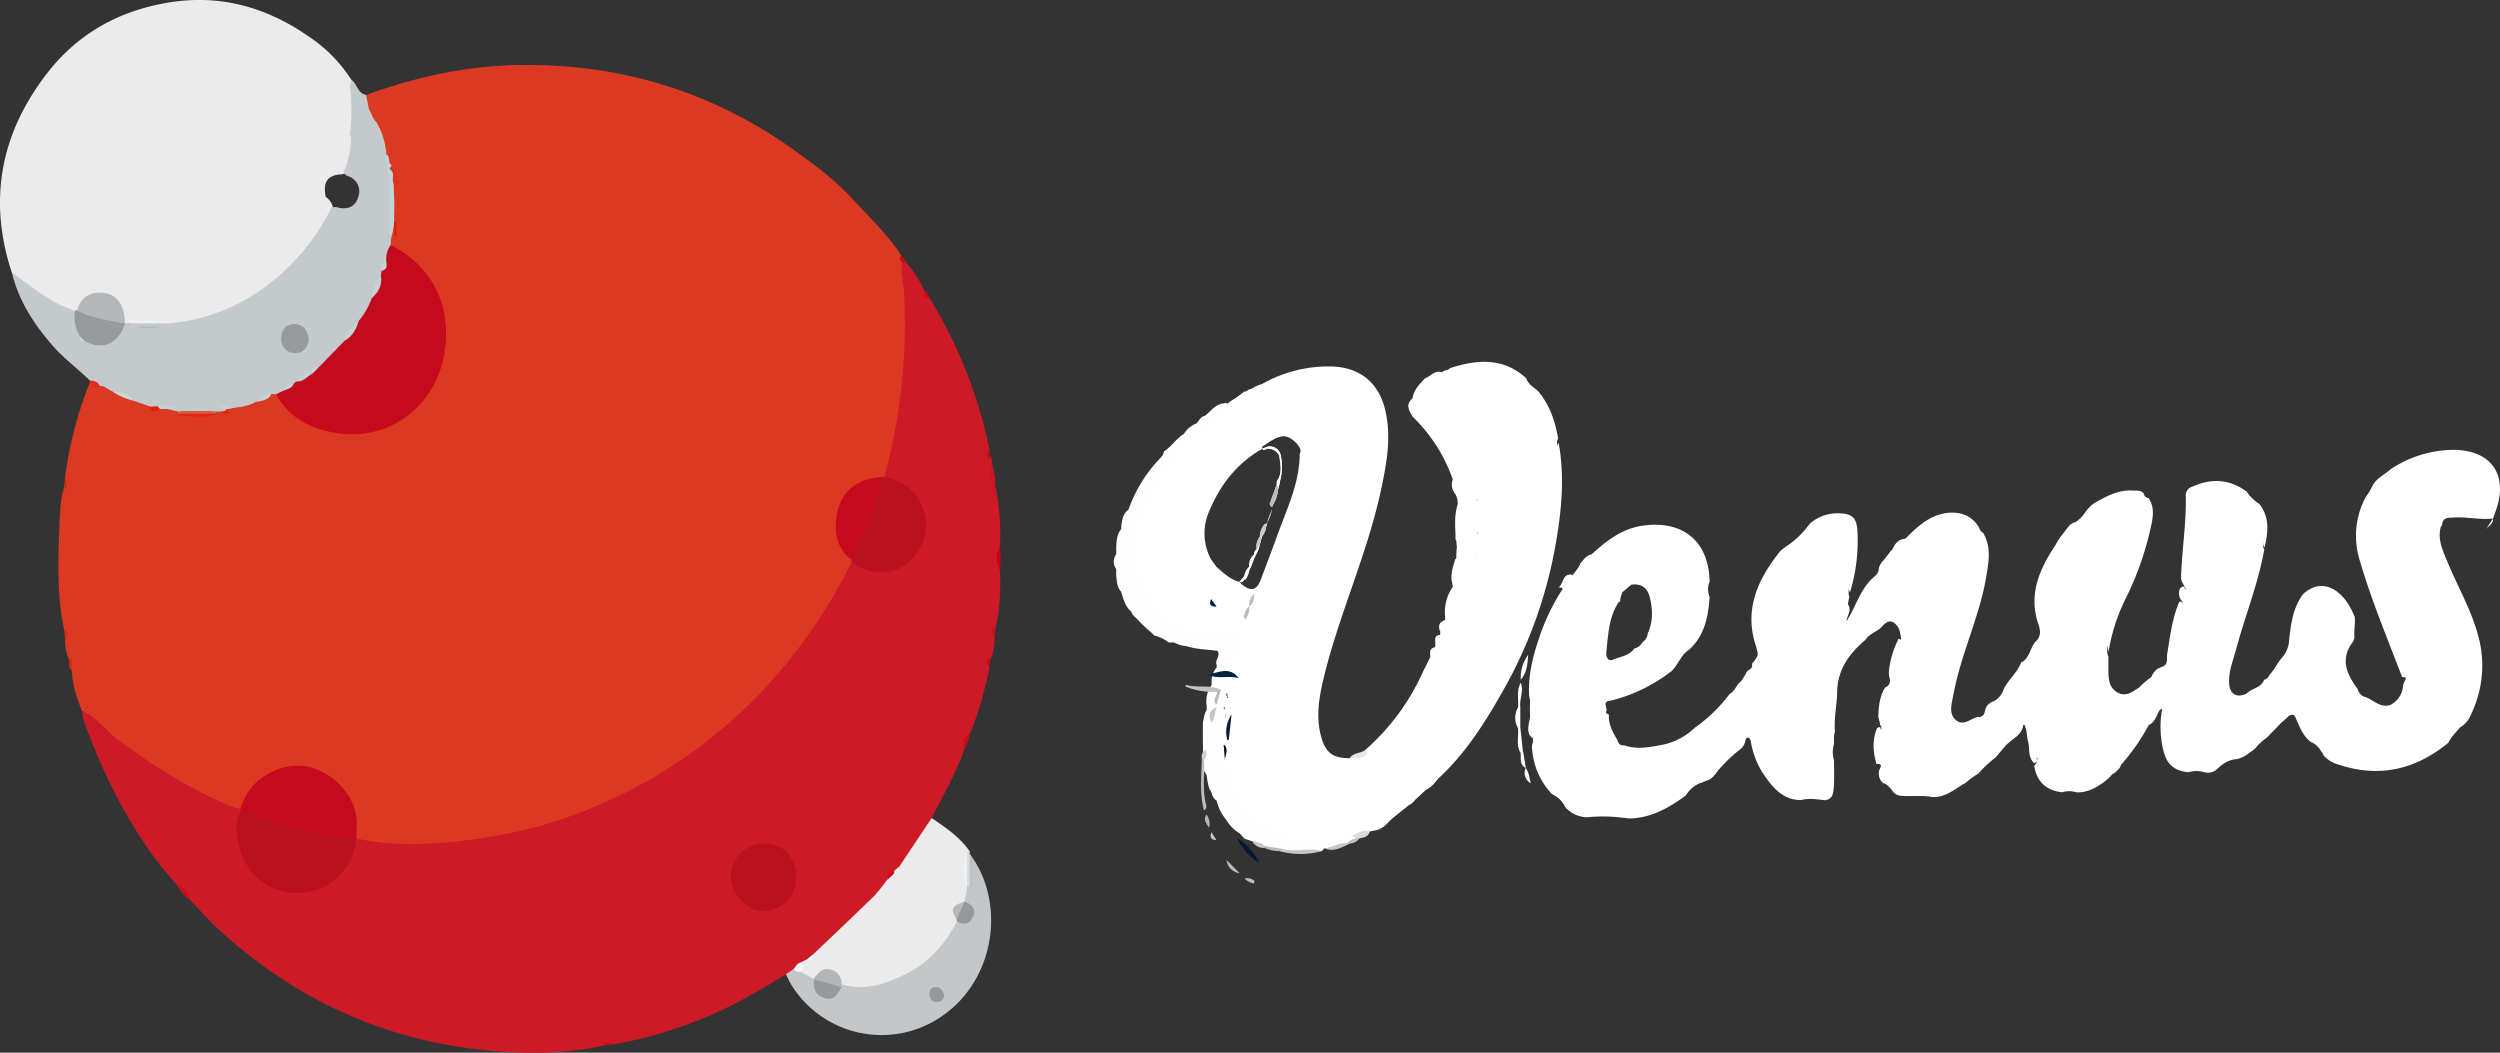 <svg xmlns="http://www.w3.org/2000/svg" viewBox="0 0 715.12 301.12"><rect x="0" y="0" width="715.12" height="301.12" fill="#333333" stroke="none"/><defs><style>.cls-1{fill:#dc3922;}.cls-2{fill:#ce1a27;}.cls-3{fill:#ebebec;}.cls-4{fill:#c4cacc;}.cls-5{fill:#c4c6c7;}.cls-6{fill:#cd1321;}.cls-7{fill:#bec0c2;}.cls-8{fill:#dadbdc;}.cls-9{fill:#cb0e19;}.cls-10{fill:#dc2f1b;}.cls-11{fill:#cb0b19;}.cls-12{fill:#c90312;}.cls-13{fill:#da2c14;}.cls-14{fill:#da2a11;}.cls-15{fill:#ca0a18;}.cls-16{fill:#ca0d15;}.cls-17{fill:#da2b12;}.cls-18{fill:#cc0e1c;}.cls-19{fill:#cb0b16;}.cls-20{fill:#ca0916;}.cls-21{fill:#c60a1e;}.cls-22{fill:#ba111f;}.cls-23{fill:#c2d4d7;}.cls-24{fill:#dc361e;}.cls-25{fill:#df270d;}.cls-26{fill:#d65d4c;}.cls-27{fill:#d2d4d5;}.cls-28{fill:#e02005;}.cls-29{fill:#df2309;}.cls-30{fill:#e02208;}.cls-31{fill:#f2f8f8;}.cls-32{fill:#edecee;}.cls-33{fill:#f0fbfc;}.cls-34{fill:#cb0b11;}.cls-35{fill:#989a9b;}.cls-36{fill:#b5b7b8;}.cls-37{fill:#f1f1f2;}.cls-38{fill:#c4d9d9;}.cls-39{fill:#b3b5b6;}.cls-40{fill:#97999a;}.cls-41{fill:#b7b9ba;}.cls-42{fill:#f2f1f2;}.cls-43{fill:#969899;}.cls-44{fill:#002e49;}.cls-45{fill:#fff;}.cls-46{fill:#fefefe;}.cls-47{fill:#c4c6c6;}.cls-48{fill:#bcbdbe;}.cls-49{fill:#c1c2c3;}.cls-50{fill:#d8dbdf;}.cls-51{fill:#e5e6e7;}.cls-52{fill:#c5c6c7;}.cls-53{fill:#b8babb;}.cls-54{fill:#b8baba;}.cls-55{fill:#b7b8b9;}.cls-56{fill:#c7c8c8;}.cls-57{fill:#cfd0d1;}.cls-58{fill:#bebfc0;}.cls-59{fill:#c6c8c8;}.cls-60{fill:#bdbfc0;}.cls-61{fill:#fcfdfd;}.cls-62{fill:#012541;}.cls-63{fill:#051936;}.cls-64{fill:#071e3b;}.cls-65{fill:#000929;}.cls-66{fill:#011d3a;}.cls-67{fill:#babcbd;}.cls-68{fill:#b9bbbc;}.cls-69{fill:#cacbcc;}.cls-70{fill:#bbbdbd;}.cls-71{fill:#c2c4c5;}</style></defs><title>venus-logo</title><g id="Layer_2" data-name="Layer 2"><g id="Layer_1-2" data-name="Layer 1"><path class="cls-1" d="M23.42,203.4c-1.36-3.7-2.8-7.39-2.8-11.43a9.09,9.09,0,0,1-.3-2.81c-.05-.48-.3-.74-.17-.28,0,0-.19.12-.29.18a15.36,15.36,0,0,1-1.24-6c.22-.9.87-1.84-.22-2.63-2-9.38-1.85-18.87-1.45-28.37.18-4.38.14-8.8,1.48-13.05.53.53.74,1.08.38,1.38a8.62,8.62,0,0,0-.19-4,112.35,112.35,0,0,1,7-26.79c1.1,0,2.14.57,3.27.35a6.73,6.73,0,0,1,3.65,1.41,20.12,20.12,0,0,0,5.82,2.54c1.53.6,3.2.86,4.51,1.95.74,1.73,2,.68,3.08.55a4.49,4.49,0,0,1,2,0,14.38,14.38,0,0,1,2.76.87,3.21,3.21,0,0,1,.66.64c3.2.9,6.57-.41,9.75.74.45.16.69.18.23.06,0,0,0-.22-.06-.35a1.75,1.75,0,0,1,.38-.88,2,2,0,0,1,1.4-.24,3.58,3.58,0,0,1,1.14.58c0-.12.44.52.22-.11a1,1,0,0,0-.12-.32,1.2,1.2,0,0,1,.36-.75,3.48,3.48,0,0,1,1.28-.5c2.43-.59,5-.79,7.3-1.74a34.09,34.09,0,0,0,4.42-2.13,2,2,0,0,1,1.53.22c2.85,3.08,5.74,6,9.57,8,14.06,7.26,31.6-.17,36.37-15.29,4.27-13.53-1.2-26.18-11.22-32.85a6.73,6.73,0,0,1-2.36-2.17,5.56,5.56,0,0,1-.47-2.3c.16-1.15,0-2.51,1.56-2.86a2.79,2.79,0,0,1,.5,2.14,13.92,13.92,0,0,0-.2-2.73c.42-5.55.58-11.07-1.39-16.42-1-1-1.16-2.33-1.57-3.57a45.54,45.54,0,0,0-2.82-9.08A25.19,25.19,0,0,0,105,31.25c-.46-1.35-1.24-2.68-.21-4.1,14.15-5.15,28.7-8.34,43.8-8.55,29-.42,55.49,7.65,79.08,24.71,5.65,4.08,11.26,8.28,16,13.39C248.55,62,253.8,67,257.83,73.1c-.14,1.22,1,2,1,3.2a155.18,155.18,0,0,1-2.75,51.37,38.23,38.23,0,0,1-2.21,7.93,3.8,3.8,0,0,1-.72.92,8,8,0,0,1-3.35,1.17c-10.27,1.88-11.95,14.29-7.33,20.11a10.43,10.43,0,0,1,1.41,2.07,2.92,2.92,0,0,1,.19,1.1c-1.63,5.2-4.74,9.65-7.6,14.17-18.81,29.75-44.92,50.24-78.49,61a139.26,139.26,0,0,1-29.19,5.5,123.66,123.66,0,0,1-23.24-.13c-1.44-.13-2.9-.14-3.87-1.47-.78-1.3-.67-2.76-.68-4.18-.06-7.07-4-11.64-9.95-14.47-6.49-3.1-12.32-1.07-17.47,3.45-2,1.77-2.77,4.44-4.41,6.48-1.27.91-2.52.42-3.74-.09a136.79,136.79,0,0,1-40.7-26.37C24.25,204.41,24.33,203.46,23.42,203.4Z"/><path class="cls-2" d="M102,239.87a77.45,77.45,0,0,0,21.66,1.34,148.87,148.87,0,0,0,29.19-4.53,139.39,139.39,0,0,0,49-24.39c18-13.9,31.61-31.3,41.8-51.51,1.33-.48,2.26.5,3.33.92,6.54,2.61,13,.09,15.89-6.28a13,13,0,0,0-5.59-16.64c-1.45-.77-3.28-.88-4.28-2.44A165.47,165.47,0,0,0,258.6,84.1c-.13-3-.9-5.88-.68-8.87a.93.93,0,0,1,1.41,0,30.89,30.89,0,0,1,5.07,7.93c.56.64.28,1.88,1.47,2.07A133.66,133.66,0,0,1,283,128.47c-.48.73,0,1.6-.35,2.35a.61.61,0,0,0,.54-.33,2.84,2.84,0,0,1,.59,2.27c-.54,1.5,0,3,.22,4.44a21.32,21.32,0,0,0,.49,4.48c0,.07.64-.33.17-.24-.15,0-.21-.05-.27-.23a2,2,0,0,1,.29-2.23A63.24,63.24,0,0,1,286,156.45a11,11,0,0,0,0,6.51,64.13,64.13,0,0,1-1.35,17.49c-.43-.28-.63-.58-.09-1-.5.07-.42.48-.4.79,0,.69-.17,1.41.28,2A15.57,15.57,0,0,1,283.2,189c-.38-.32-.59-.66-.12-1.07a.73.73,0,0,0-.33.73c.06.77-.19,1.58.26,2.3a104.47,104.47,0,0,1-5.53,18.9c-1.41,1-1.45,2.6-1.57,4.13-2.28,7.07-6.11,13.42-9.38,20-1.49,5.46-5.11,9.62-8.54,13.89a5.14,5.14,0,0,1-1.79,1.58c-1.26.28-1.56,1.36-1.95,2.36a13.18,13.18,0,0,1-3.74,5.15c-5.77,5.29-10.84,11.33-17,16.18a15.43,15.43,0,0,1-2.27,1.72c-.52.3-1.06.56-1.58.86a13.38,13.38,0,0,0-2.35,2c-.64.76-1.67.56-2.45,1-3.69,2.16-7.31,4.44-11.07,6.46a124,124,0,0,1-38.49,13.59c-1-.58-2.14-.18-3-.27a1.09,1.09,0,0,1,1,.41c-10.22,2.38-20.6,2.6-31,1.81-30.93-2.36-57.69-14.38-80.37-35.43-2.62-2.43-5-5.23-7.51-7.78-.65-2.16-2.56-3.23-4-4.67-6.57-7.08-11.72-15.16-16.31-23.6a169.63,169.63,0,0,1-9.88-22.4,13.17,13.17,0,0,1-.74-3.42c4.17,1.51,6.5,5.33,9.89,7.86,10.54,7.86,21.52,14.87,33.78,19.75a6.81,6.81,0,0,0,1.76.21,1.65,1.65,0,0,1,.37,1c-1.14,6.16-.48,11.87,3.93,16.75a15.93,15.93,0,0,0,26.19-3.46c.88-1.71,1.32-3.59,2.22-5.28Z"/><path class="cls-3" d="M3.42,78.08C-3.44,57.37.1,38.4,13.27,21.22,21.73,10.18,33,3.58,46.68,1,62.26-2,76.15,1.83,88.84,10.8a42.11,42.11,0,0,1,11.66,12,1.53,1.53,0,0,1,.16,1.16c.39,5-.32,10,.43,14.92.63,3.55-.53,6.79-1.78,10a2.92,2.92,0,0,1-.8.76,3.12,3.12,0,0,1-1.55.26c-3.5.55-4.54,2.31-3.8,6.4a5.49,5.49,0,0,1,2,2.62,3.31,3.31,0,0,1,0,1Q82.53,86,54.35,92.51c-2.08.49-4.18,1.14-6.37.6-3.69-.73-7.46-.29-11.18-.65a1.21,1.21,0,0,1-.9.23,1.72,1.72,0,0,1-.66-.71c-.7-2.63-1.12-5.45-4-6.75C27.9,83.76,25.06,85,22.37,89a2.5,2.5,0,0,1-.93.46C14.21,87.59,8.42,83.46,3.42,78.08Z"/><path class="cls-4" d="M100.46,23.49a5.68,5.68,0,0,0,0-.71c1.73,1.15,1.79,3.93,4.26,4.36l.81,4.09c.8,1.18,1,2.69,2.15,3.69a22.09,22.09,0,0,1,2.88,9.38c2.09,5.68,1.58,11.6,1.73,17.48.05,2.11-1.38,4.1-.38,6.24l-.18,2.06c.35,1.37-.35,2.54-.71,3.77a9.56,9.56,0,0,0-1.12,3.61,5.42,5.42,0,0,1-.37,1.43c-1,2.23-2.07,4.46-2.91,6.78a15.9,15.9,0,0,1-3.5,6.44A25.72,25.72,0,0,0,98.67,98a24.81,24.81,0,0,1-7.11,7.25A6.55,6.55,0,0,0,89,107.18a15.51,15.51,0,0,0-3.74,2.35,5.09,5.09,0,0,1-1.15.79,7.27,7.27,0,0,0-3,1.92,2.45,2.45,0,0,1-2.21.53l-1.3-.1c-1.33,1.06-3.14,1.19-4.45,2.28-2.22,1.38-4.79,1.44-7.25,1.92a1.35,1.35,0,0,0-1-.3c-.24,0-.49-.13-.71.07a.59.59,0,0,1,.52.42l-.39.5c-.36.54-.79.46-1.26.16l-1.43,0a2.54,2.54,0,0,1-1.6.4,22.82,22.82,0,0,0-7.66,0,2.44,2.44,0,0,1-1.59-.42l-3-.72a1.36,1.36,0,0,1,1.49-.44c-1.18.12-2.79-.47-4.38.23a2.32,2.32,0,0,1-1.94-.5l-5.05-1.76c-1.65-1.54-3.91-1.73-5.85-2.62-1.18-.45-2.06-1.6-3.48-1.49a5.62,5.62,0,0,1-2.87-1.56c-3.64-3.54-7.75-6.54-11.07-10.46C9.52,92.39,5.32,85.89,3.42,78.08c5,3.22,9.45,7.41,15.09,9.7,1,.4,2,.77,2.94,1.16,1.32,1.89.82,4.26,1.67,6.27,0,1.25.37,2.09,1.82,2,4.36,1.52,7.62.32,9.72-3.86a1.68,1.68,0,0,1,1.1-.82l.74,0a41,41,0,0,1,11.48,0,53.88,53.88,0,0,0,28.57-11,61.68,61.68,0,0,0,18.24-22.1,3,3,0,0,1,2.1,0c2.77.56,4.82-.44,5.6-3.13a4.51,4.51,0,0,0-2.79-5.85,2.84,2.84,0,0,1-1.41-1.05,28.81,28.81,0,0,0,2.16-10,2.83,2.83,0,0,1-.17-2.29,63.4,63.4,0,0,0,0-11.2A2.84,2.84,0,0,1,100.46,23.49Z"/><path class="cls-3" d="M257.29,247.8,266.5,234c4,2.7,8,5.42,10.84,9.46a2.08,2.08,0,0,0-.5.89c.17,3.16-.28,6.34.31,9.49a4.89,4.89,0,0,1-.54,3.62,3.57,3.57,0,0,1-.65.78c-2,1.11-3.31,2.47-1.75,4.87a3.47,3.47,0,0,1,0,1.06c-4.93,11.17-17.75,19.43-29.53,19-1.43,0-2.88,0-4-1.1-2.84-4.69-3.17-4.77-7.79-1.82A3.92,3.92,0,0,1,229,278.5a5.89,5.89,0,0,1,.19-3.26l1.46-.75c1.23.18,1.67-.66,2.05-1.58,5.77-5.5,11.57-11,17.27-16.54a47.44,47.44,0,0,0,3.73-4.65,2.58,2.58,0,0,1,1.68-2C256.81,249.84,257.13,248.9,257.29,247.8Z"/><path class="cls-5" d="M275.91,257.83l.7-3.6a.6.6,0,0,1-.22-.5c0-.19,0-.28.09-.28a1.41,1.41,0,0,1,.77-.22c.5-2.31-1.25-5.14,1.56-6.92,8.68,13.91,5.28,34.63-9.74,44.62a30.36,30.36,0,0,1-42.48-8.85c-.69-1.06-1.19-2.26-1.78-3.39l2.23-1.53a2.35,2.35,0,0,1,2.13.82l3.48,2.09.42.27a4.47,4.47,0,0,1,.48.94c1.74,4.25,3.45,4.48,6.37.85a2.23,2.23,0,0,1,.79-.61c6.54,2.09,12.48,0,18.22-2.82,6.68-3.27,11.41-8.55,14.8-15.1C278.29,262.43,278.44,262,275.91,257.83Z"/><path class="cls-6" d="M284.65,139l-.28,2.37c-.18-2.89-2.42-5.63-.63-8.59A16.81,16.81,0,0,1,284.65,139Z"/><path class="cls-7" d="M278.81,246.32c-1.33,2.44-.48,5.1-.75,7.65,0,.08-.13.15-.2.23l-.51-.68a13.57,13.57,0,0,1,0-9.42Z"/><path class="cls-8" d="M277.36,244.1q0,4.71,0,9.42l-.67,0a28.31,28.31,0,0,1,0-10.1h.71A3.47,3.47,0,0,1,277.36,244.1Z"/><path class="cls-9" d="M50.35,252.82c2.15.86,3.88,2.09,4,4.67A16,16,0,0,1,50.35,252.82Z"/><path class="cls-10" d="M25.72,108.9a2.79,2.79,0,0,1,2.87,1.56c-1.44,1.21-2.13-.07-3-.88A1.67,1.67,0,0,1,25.72,108.9Z"/><path class="cls-11" d="M275.89,214c-.49-1.76-.52-3.35,1.57-4.13A11.08,11.08,0,0,1,275.89,214Z"/><path class="cls-12" d="M286,163a6.21,6.21,0,0,1,0-6.51A21.92,21.92,0,0,1,286,163Z"/><path class="cls-13" d="M18.61,136.36c1.19,1.35.45,2.83.09,4.31L18.42,139Z"/><path class="cls-14" d="M19.84,189.06a2.07,2.07,0,0,1,.23-.64c.21-.26.56-.5.58.11,0,1.15,0,2.3,0,3.45C19.59,191.2,19.8,190.11,19.84,189.06Z"/><path class="cls-15" d="M283,191c-.82-.7-.59-1.64-.56-2.52,0-.11.24-.21.37-.32l.39.88Z"/><path class="cls-16" d="M265.88,85.24c-2,.36-1.27-1.18-1.47-2.07C265.38,83.51,265.51,84.46,265.88,85.24Z"/><path class="cls-17" d="M18.39,180.42c1.8.73.76,1.7.22,2.63Z"/><path class="cls-18" d="M284.46,182.34c-.76-.58-.65-1.42-.62-2.22,0-.26,0-.77.44-.56.22.1.27.58.39.89Z"/><path class="cls-19" d="M259.34,75.24h-1.41c-.16-.71-1.12-1.37-.1-2.13Z"/><path class="cls-18" d="M173.25,298.9a2,2,0,0,1-.65-.18c-.36-.25-.28-.54.14-.56.88,0,1.82-.25,2.5.6Z"/><path class="cls-20" d="M283.15,130.49a2.79,2.79,0,0,1-.21.68c0,.06-.44,0-.45,0-.12-.94-.33-1.91.48-2.68Z"/><path class="cls-21" d="M102.63,91.77a20.25,20.25,0,0,0,3.69-6.45c1-2.12,2.28-4.09,2.63-6.46l.2-1.42c1-1,.77-2.46,1.33-3.63a6.55,6.55,0,0,1,1.29-3.73c10.15,5.26,15.71,14,15.83,25,.21,19.32-15.64,33.14-34.75,28.09-5.74-1.52-10.9-4.76-13.88-10.43l2.14-1c.77-.95,2-1.24,2.9-2l.7-.65c1.56-.79,3.09-1.65,4.66-2.42a2.73,2.73,0,0,1,2.11-1.89l7-7.24C99.84,95.64,101.35,93.79,102.63,91.77Z"/><path class="cls-21" d="M68.85,232l0-.74c2.36-8.88,11.66-13.1,18.37-12.09,8.46,1.27,15.67,9.71,14.77,17.52a28.45,28.45,0,0,0,0,3.22h0a4.19,4.19,0,0,1-3.73.75,131,131,0,0,1-26.73-6.88A4.36,4.36,0,0,1,68.85,232Z"/><path class="cls-22" d="M252.91,136.35c5.77,1.14,9.66,4.35,11.44,10.08,1.68,5.41-.31,11.15-5.41,15.13-3.64,2.84-9.79,2.86-14.18,0-.4-.26-.79-.53-1.19-.8q0-.34,0-.69c1.18-5.65,4-10.68,6-16,1-2.6.79-5.79,3.4-7.68Z"/><path class="cls-21" d="M252.91,136.37c-2.69,8.08-5.14,16.26-9.39,23.73-5.11-3.82-5-10.1-3.84-14.28C241.43,139.66,245.81,136.8,252.91,136.37Z"/><path class="cls-23" d="M111.94,68c-1.35-2.08-.55-4.4-.62-6.59-.17-5.45.38-10.93-1.24-16.27-.06-.21.33-.57.52-.86,1.18.62.19,2.28,1.38,2.9.32.62-.17,1.48.58,2a26.36,26.36,0,0,0,.51,3.55,16.55,16.55,0,0,1,.37,3.86q0,2.3,0,4.59c0,.58,0,1.15,0,1.73a2.74,2.74,0,0,1-.8,2.08Z"/><path class="cls-24" d="M111.85,48.67c-1-.57.41-1,.12-1.47,2.77,1.54,1.21,4.34,1.71,6.49.81,3.51,1.1,7.2-.23,10.76-.52-.33-.24-1.06-.7-1.43l0-1.47a8.74,8.74,0,0,0,0-5l-.15-4C111.94,51.38,113,49.8,111.85,48.67Z"/><path class="cls-25" d="M61.63,118.34c-3.48,1.66-7.12.45-10.69.59,0,0-.14-.18-.14-.27a1,1,0,0,1,.13-.33A19,19,0,0,1,61.63,118.34Z"/><path class="cls-26" d="M61.63,118.34H50.93l-.08-.58,1.53-.23a28.2,28.2,0,0,1,7.8,0l1.53.24Q61.67,118.05,61.63,118.34Z"/><path class="cls-27" d="M32.07,111.94c2.2.32,4.59.2,5.85,2.62A18.18,18.18,0,0,1,32.07,111.94Z"/><path class="cls-23" d="M73.21,115a6.05,6.05,0,0,1,4.45-2.28C76.75,114.55,74.9,114.6,73.21,115Z"/><path class="cls-23" d="M45.1,116.22c1.76-.67,3.41.21,5.12.53L47.8,117h-2C45.15,117.14,44.92,116.85,45.1,116.22Z"/><path class="cls-28" d="M112.75,63a1.54,1.54,0,0,1,.7,1.43q0,1.7,0,3.41l-.46.06L112.61,65Z"/><path class="cls-29" d="M45.1,116.22l.71.82c-2.26,1.06-2.76.93-2.84-.72Z"/><path class="cls-30" d="M63.14,117.73l1.26-.16,2,.37C65,118.53,64,118.61,63.14,117.73Z"/><path class="cls-23" d="M64.79,117.06l-2.26-.4c1.6-.5,2.56-.78,3.44.21Z"/><path class="cls-22" d="M68.85,232c9.43,3.19,18.92,6.17,28.82,7.56,1.4.2,2.83.24,4.24.35a16.81,16.81,0,0,1-16.76,15.51c-9.19.12-15.6-6.49-17-14.51C67.61,237.83,67.19,234.81,68.85,232Z"/><path class="cls-22" d="M218.92,241.31c5.2,0,8.94,4.05,8.82,9.57-.14,6.48-4.49,9.31-9,9.74-4.76.45-9.78-5.09-9.67-10C209.22,245.14,213.33,241.27,218.92,241.31Z"/><path class="cls-31" d="M229.17,278c-.78-.1-1.66.06-2.13-.82.62-.76,1.05-1.73,2.16-1.93A2.54,2.54,0,0,1,229.17,278Z"/><path class="cls-32" d="M257.29,247.8c.48,1.69.14,2.14-1.55,2a.39.39,0,0,1-.14-.44q.09-.21.16-.21Z"/><path class="cls-33" d="M232.71,272.91c0,1.67-.37,2-2.05,1.58Z"/><path class="cls-34" d="M255.77,249.18q0,.32,0,.65l-2,1.9C253.73,250.34,253.83,249,255.77,249.18Z"/><path class="cls-35" d="M35.77,92.5c-1.77,5.78-6.43,7.9-11.51,5.06a3.36,3.36,0,0,1-1.46-1.45,10.86,10.86,0,0,1-1.34-7.19,4.52,4.52,0,0,1,.56-.17c4.71.74,9.43,1.43,13.7,3.77Z"/><path class="cls-36" d="M35.71,92.54c-4.66-.91-9.44-1.4-13.7-3.77,1.24-3.92,4-5.6,8.13-4.91C33.7,84.45,35.77,87.68,35.71,92.54Z"/><path class="cls-37" d="M48,92.47H36.51l.22-1.37C40.32,92.85,44.41,90.62,48,92.47Z"/><path class="cls-35" d="M88.32,97.28c-.39,2.05-1.48,3.78-3.87,3.69a3.86,3.86,0,0,1-4-4.19c0-2.42,1.51-4.2,4-4.07S88.1,94.72,88.32,97.28Z"/><path class="cls-23" d="M108.94,78.86c.44,2.69-.68,4.74-2.63,6.46A11.71,11.71,0,0,1,108.94,78.86Z"/><path class="cls-23" d="M102.63,91.77c-.73,2.42-1.85,4.55-4.21,5.78C99,95,100.82,93.41,102.63,91.77Z"/><path class="cls-36" d="M38.69,93.4h7.72A15.78,15.78,0,0,1,38.69,93.4Z"/><path class="cls-23" d="M60.18,117.53h-7.8A11.06,11.06,0,0,1,60.18,117.53Z"/><path class="cls-23" d="M89.4,106.86c-1.56.76-2.66,2.5-4.7,2.24a5.81,5.81,0,0,1,4.42-2.33Z"/><path class="cls-23" d="M110.47,73.82c-.22,1.3,1,3.13-1.33,3.63A4.28,4.28,0,0,1,110.47,73.82Z"/><path class="cls-23" d="M84,109.76c-.49,1.35-1.79,1.54-2.9,2C81.42,110.13,82.71,110,84,109.76Z"/><path class="cls-38" d="M89.4,106.86l-.29-.09c0-1.64,1-2,2.35-2Z"/><path class="cls-27" d="M22.79,96.12l1.46,1.45C23,97.9,22.49,97.4,22.79,96.12Z"/><path class="cls-39" d="M240.71,281.54l-.07.79a8.43,8.43,0,0,1-7.74-2.15l-.25-.09c1.25-1.62,2.49-3.43,4.91-2.75A4,4,0,0,1,240.71,281.54Z"/><path class="cls-40" d="M275.91,257.83c1.88.84,3.44,2,2.47,4.31-.89,2.12-2.57,2.63-4.64,1.49a6.27,6.27,0,0,1-.12-.65,5.33,5.33,0,0,1,2.32-5.1Z"/><path class="cls-41" d="M275.93,257.87l-2.32,5.1C271.78,260.07,272.2,259.15,275.93,257.87Z"/><path class="cls-42" d="M276.63,243.47q0,5,0,10.1,0,.34-.06.67A17.21,17.21,0,0,1,276.63,243.47Z"/><path class="cls-40" d="M232.9,280.18l7.74,2.15c-.9,2.1-2.14,4-4.76,3.19S232.44,282.77,232.9,280.18Z"/><path class="cls-43" d="M270.07,284.58a1.93,1.93,0,0,1-2.11,2,1.9,1.9,0,0,1-2.08-2c-.07-1.23.48-2.21,1.78-2.22S269.74,283.36,270.07,284.58Z"/><path class="cls-1" d="M112.79,56.56a4.44,4.44,0,0,1,0,5Z"/><path class="cls-44" d="M354.49,166.47l1.26-1.42h0c.4-1,.52-2.2,1.56-2.87a4,4,0,0,1,1.46-3.64,1.41,1.41,0,0,1,.71-1.39,4.35,4.35,0,0,1,.87-3.57,6,6,0,0,1,1.41-3.65H362a1.61,1.61,0,0,0,.22,0l.28-.51c0,.17-.08.33-.11.5s-.15.47-.23.7a4.51,4.51,0,0,1-1.08,2.68c0,.12-.08.24-.11.36s-.19.53-.27.79c0,0,0,0,0,0a6.25,6.25,0,0,1-.32,1.2c-.11.43-.21.85-.33,1.27a13.66,13.66,0,0,1-.77,1.75c-.22.39-.42.8-.6,1.21a3.93,3.93,0,0,1-.56,1.47c0,.1-.07.19-.1.29a7,7,0,0,1-.36.85l-.27.52a6.36,6.36,0,0,1-.81,2.37c-.32.62-.48.55-.58.31C355.67,166.21,355.35,166.76,354.49,166.47Z"/><path class="cls-44" d="M363.81,145.67a10.44,10.44,0,0,1-1.3,3.73C362.82,148.12,363.42,146.93,363.81,145.67Z"/><path class="cls-44" d="M361.12,128.42c.46-.2.92-.39,1.4-.56a3.17,3.17,0,0,1,3.83,2.36,16,16,0,0,1-.2,7.37,9.48,9.48,0,0,1-.19,1c-.12.48-.25,1-.38,1.44a9,9,0,0,1-1.4,4.23l-.33.7a.51.51,0,0,1-.27-.15c-.19-.17-.26-.44-.42-.63.7-1.91,1.39-3.83,2.09-5.74v-.78c1.7-2.3,1-4.82.71-7.31a3.6,3.6,0,0,0-3.55-2C361.85,128.73,361.35,128.93,361.12,128.42Z"/><path class="cls-45" d="M445.86,126.76c-.5.22-.27.79-.56,1.14.27-.79-.17-1.67.41-2.38-.83-5-2.42-9.71-5.76-13.66-1.26-1.1-2.83-1.93-3.38-3.68-6.61-6-14.08-5.37-21.8-2.87-.56.68-1.58.48-2.16,1.12l-.16.13c-5.72,4.78-5.91,6.8-1.33,12.82a19.36,19.36,0,0,0,3.13,3.39,3.07,3.07,0,0,1,1.74,3c2.21,5.13,5,10.07,5.39,15.81a1.22,1.22,0,0,0,1.22,1.26h0l.17,0c.28-.22.06-.68.44-.82a.6.6,0,0,0-.11.12c-.15.53-.27,1-.37,1.57h0c-.06.31-.11.63-.15,1a27.26,27.26,0,0,0,0,6c0,.44.08.87.13,1.31l.12,1a1,1,0,0,0-.23-.22.15.15,0,0,0-.07,0l-.09-.07c-1.91,1.16-1.33,3-1.17,4.64a5.69,5.69,0,0,0,.67,1.51,2,2,0,0,0,.1.21,2.41,2.41,0,0,1,.16.54.74.74,0,0,0-.28-.35l0,0-.11,0c-1.62.6-1.27,2.11-1.51,3.33a107,107,0,0,1-8.84,27.5,132.47,132.47,0,0,1-10.25,16.74,8.14,8.14,0,0,1-.68,1.71,0,0,0,0,0,0,0,6.67,6.67,0,0,1-2.71,2.71h0a8.1,8.1,0,0,1-1.27.55c-2.16.55-3.64,2.24-5.48,3.33l-.14.12a2.78,2.78,0,0,1-.41.29h0c-1.33.84-2.95.84-4.4,1.32-4.67,0-6.78-1.38-8.08-5.71-1.77-5.93-.72-11.85.7-17.66,4.48-18.25,12.52-35.4,16.41-53.88,1.55-7.36,2.81-14.42,1.22-21.79-1.78-8.28-7.24-12.66-15.13-13a38.3,38.3,0,0,0-20.21,5,10.72,10.72,0,0,0-3,1.35.56.56,0,0,1-.54.11,5.51,5.51,0,0,0-.87.54.86.86,0,0,1-.68.14c-.77.67-1.63,1.24-2.44,1.86a24.08,24.08,0,0,0-2.67,1.81l-.27.23c-.91.58-1.91,1.09-2.27,2.24-.56,1.8-2.2,2.22-3.66,2.87a53.68,53.68,0,0,0-14.12,16c-2.69,4.58-5.91,9-6.06,14.68a15.6,15.6,0,0,1,.27,3.8v5a15.4,15.4,0,0,1-.22,3.71,2.72,2.72,0,0,0,.42,1.94,6.8,6.8,0,0,1,1.82,3.63,2.33,2.33,0,0,0,.4.84c1.34,1,1.86,2.56,2.57,4a21.22,21.22,0,0,0,16.12,7.87,9.84,9.84,0,0,0,1.07-.15h0c1.88-.35,3.77-1,5.5.19a4.12,4.12,0,0,1,.76.66c.12,3.45-2.17,6.44-1.86,9.93a6.46,6.46,0,0,1,0,1.81h0a15,15,0,0,0-.32,3.32,4.3,4.3,0,0,0,.22,1c.08.23.13.51-.3.42.39-.47.16-.62-.13-.73l-.11,0h0l-.21-.08c-1.2.71-1.12,1.75-.73,2.88a1.74,1.74,0,0,1,.3.31h0a1.66,1.66,0,0,1,.22.32,2,2,0,0,1,.23.75,1,1,0,0,0-.38-.44l-.05,0a1.81,1.81,0,0,0-.44-.2,2.25,2.25,0,0,0-1,1.78c-.65,8.38-.17,16.56,4.27,24,.55.53,1.11,1.06,1.65,1.6a0,0,0,0,0,0,0,40.31,40.31,0,0,1,4.12,4.64h0s0,0,0,0c.45.63.9,1.27,1.31,2a9.1,9.1,0,0,0,3.86,2.5,34.43,34.43,0,0,0,22.77,1c.32-.14.64-.27,1-.39l.69-.25a16.13,16.13,0,0,0,3.59-1.5,6.19,6.19,0,0,1,.62-.12c1.93-1.2,3.93-2.3,5.8-3.61l4.36-3.49c.6-1,1.21-1.91,2.47-2.09l2.56-2.4c1.34-1.48,2.44-3.2,4.37-4,7.49-7.07,12.89-15.7,17.9-24.55a129.94,129.94,0,0,0,14.85-40.75C446.62,146.77,447.68,136.81,445.86,126.76Zm-87.1,3.06a13.1,13.1,0,0,1,2.36-1.4,1.73,1.73,0,0,1-.11-.6c5.32-3.79,6.93-3.93,10-.88.61.87,1.4,1.69.78,2.88-.06,8.56-3.85,16.09-6.63,23.9-1.43,4-3,8-4.47,12-1.32,3.46-3.16,3.67-6.22.74-2.62-.75-4.51-2.59-6.5-4.29-.52-.72-1-1.43-1.55-2.15a15.73,15.73,0,0,1-.52-13.82C348.67,139.6,352.72,133.9,358.76,129.82ZM350.53,204c0,.31,0,.63,0,1h0a5.06,5.06,0,0,0,.09.54,1.28,1.28,0,0,1-.14-.37A3.57,3.57,0,0,1,350.53,204Z"/><path class="cls-46" d="M354.36,182.69c.15,3.61-2.55,6.64-2.09,10.31-.65,1.84-.63,3.86-1.51,5.64a4.48,4.48,0,0,0-.6,3.07q.31.25.17.43a.34.34,0,0,1-.25.16,39.54,39.54,0,0,0,3.72,26c2,2.55,4.45,4.64,6.4,7.19,7.33,5.51,15.62,5.28,24.09,4,.81-.12,1.62-.33,2.42-.49.78-.41,1.42-.42,1.72.58-.86,1-2.29,1.11-3.28,1.92-2.16.06-4,1.58-6.29,1.13l-.7.77c-3.77.11-7.54.62-11.3-.11a36.09,36.09,0,0,1-4.76-1,10.31,10.31,0,0,1-3.32-1.37,24,24,0,0,0-2.79-1l-1.37-1.54a10.41,10.41,0,0,1-3.78-3.77A13.84,13.84,0,0,1,348,229a3,3,0,0,1-1.41-2.26l-.72-1.21a27.79,27.79,0,0,1-.72-3.8l-.73-1.23c-.37-4.64-.37-9.29-.32-13.94.32-1.15.32-2.4,1.06-3.42v-1.33a7.63,7.63,0,0,1,1.43-5.84q0-.32,0-.64a6.13,6.13,0,0,1,1.44-4.4v-.72c-.66-1.38,1.28-2.65.17-4.05-2.93-.41-5.91-.39-8.75-1.32a9.54,9.54,0,0,1-3.62-1.07l-1.55,0a10.57,10.57,0,0,0-4.12-2l-1-1a33.58,33.58,0,0,1-3.48-3.27c-.73-.82-1.74-1.4-2.08-2.54-1.78-1.5-2.25-3.66-2.92-5.73-1.16-1.22-1.16-2.82-1.39-4.33l0-2.13a3.52,3.52,0,0,1,0-4.23v-2c.11-1.83.14-3.69,1.44-5.2l0-.74c.24-1.81.45-3.63,2.08-4.84a40.7,40.7,0,0,1,7.94-13.49c.82-1,2-1.73,2.2-3.16,2.17-1.34,3.5-3.66,5.71-5a7.31,7.31,0,0,1,3.62-3c.72-.81,1.15-1.94,2.39-2.17,1.74-1.34,3-3.4,5.51-3.58.69-.23.93,0,.76.71l-2.27,2.12c-.54,1.57-1.9,2.23-3.24,2.9-9.57,8.19-17.2,17.68-20.27,30.24a3.33,3.33,0,0,1,.11,2.22,33.47,33.47,0,0,0,0,8.44,3.11,3.11,0,0,1-.14,2.21,1.33,1.33,0,0,0,.56,1.5,21.83,21.83,0,0,1,1.48,3.59l.25.69c1.3.88,1.72,2.42,2.67,3.57a23,23,0,0,0,15.52,8c1.95.14,3.89-.28,5.83-.09C352.46,181.7,353.74,181.31,354.36,182.69Z"/><path class="cls-45" d="M421.95,159.12c-1.78,9.83-4.2,19.46-8.4,28.59a100.39,100.39,0,0,1-11.73,19.44,11.36,11.36,0,0,1-5.26,5.25c-2,.64-3.15,2.72-5.33,3-.8.33-.93-.09-.84-.75a64.92,64.92,0,0,0,16.35-21.85c.78-1.62,1.59-3.22,2.39-4.82.63-.87.11-2.31,1.43-2.84l0-.8c.62-.85.09-2.27,1.4-2.77l0-.83c.16-1.26.09-2.62,1.41-3.4l0-.81a33.45,33.45,0,0,1,2.16-8.63q0-.31,0-.61a39.6,39.6,0,0,1,1.05-7.42,32.68,32.68,0,0,1,.16-3.56,118.48,118.48,0,0,0,.24-12.08,5.26,5.26,0,0,0-.75-3c-.68-1.32-.14-2.84-.69-4.18a46.23,46.23,0,0,0-11.49-17.89c-1-1.73-2.12-3.45,0-5.2.36-2.45,2-4.08,3.6-5.76,1.77-.64,3.15-2.88,5.46-1.34-5,3.32-5.61,6.59-2,11.08,1.26,1.56,2.55,3.11,3.82,4.66.55.66,1.8.86,1.38,2.14A47.13,47.13,0,0,1,422.63,143a19.28,19.28,0,0,1,0,9.55,15.79,15.79,0,0,0-.53,5.31C422.42,158.33,422.51,158.76,421.95,159.12Z"/><path class="cls-45" d="M713.14,148.29c.15,1.55-1.28,2.09-2,3.09"/><path class="cls-45" d="M417,144.25a24.78,24.78,0,0,1,.07,12.27c-.82-.54-.12-1.58-.72-2.19C416.36,151,415.84,147.55,417,144.25Z"/><path class="cls-47" d="M366.64,242.78c3.79,1.17,7.74-.47,11.52.67a23,23,0,0,1-12.26,0A1.46,1.46,0,0,1,366.64,242.78Z"/><path class="cls-48" d="M344.42,217.39c.16,4.31-.53,8.66.61,12.93a1.29,1.29,0,0,1-.65,1.49c-1.3-5-.68-10.06-.61-15.1C344.39,216.55,344.75,216.63,344.42,217.39Z"/><path class="cls-49" d="M339.35,195.91c3.24.94,6.77-.14,9.93,1.38-.23.51-.55.85-1.18.62a21.38,21.38,0,0,1-8.75-1.42q-.34-.19-.23-.38C339.2,196,339.27,195.91,339.35,195.91Z"/><path class="cls-45" d="M447.31,168.81a1.34,1.34,0,0,0-1.56-.75c1.53-.93,1.07-3.78,3.61-3.73a.92.92,0,0,1,.57.69Z"/><path class="cls-45" d="M416.92,160c-.52,2.43-.16,5-1.35,7.33-.95-2.54,0-4.91.68-7.3Q416.57,159.51,416.92,160Z"/><path class="cls-45" d="M434.88,202.39l0,5.82q-.36.48-.7,0a5.94,5.94,0,0,1,0-5.77Q434.54,201.93,434.88,202.39Z"/><path class="cls-45" d="M415.57,167.92a44,44,0,0,1-2.16,8.63A12.12,12.12,0,0,1,415.57,167.92Z"/><path class="cls-45" d="M392.48,237.6c1.19-2.41,3.73-2.64,5.81-3.61C396.67,235.71,395.2,237.66,392.48,237.6Z"/><path class="cls-45" d="M437.15,187.28c-.22,2.53-.32,5.09-2.14,7.14A11.1,11.1,0,0,1,437.15,187.28Z"/><path class="cls-50" d="M388.21,239.77l-1.5-.73c1.67-.61,3.18-1.85,5.15-1.32-.33,1.64-1.66,1.85-3,2.1C388.65,240.1,388.42,240.1,388.21,239.77Z"/><path class="cls-51" d="M390.38,214.67l.84.75c-1.37,1.74-3.23,1.61-5.13,1.33C387.18,215.35,389,215.51,390.38,214.67Z"/><path class="cls-52" d="M378.87,242.68c2.19-.29,4.12-1.69,6.43-1.45a.55.55,0,0,1,.87.06C383.85,242.35,381.61,243.82,378.87,242.68Z"/><path class="cls-45" d="M434.2,208.19h.7l.7,6.49a1.4,1.4,0,0,1-.64.71C433.56,213.12,434.53,210.59,434.2,208.19Z"/><path class="cls-45" d="M434.88,202.39l-.64,0c.22-2.36-.57-4.83.77-7.07C436,197.72,434.53,200,434.88,202.39Z"/><path class="cls-45" d="M407.67,226c.9-1.94,1.74-4,4.37-4C410.72,223.46,409.65,225.22,407.67,226Z"/><path class="cls-52" d="M348,202.25c-.54,1.45-.43,3.11-1.44,4.4C345.45,204.67,346,203.22,348,202.25Z"/><path class="cls-45" d="M711.15,151.38"/><path class="cls-53" d="M348.11,197.91l1.18-.62-1.3,4.24C346.48,200.27,348.26,199.12,348.11,197.91Z"/><path class="cls-45" d="M435,215.41l.64-.71.83,5C434.56,218.75,435.1,217,435,215.41Z"/><path class="cls-54" d="M350.84,246l3.78,3.77A4.25,4.25,0,0,1,350.84,246Z"/><path class="cls-55" d="M345.12,233a4.36,4.36,0,0,1,.72,3.8C345.19,235.65,344.06,234.55,345.12,233Z"/><path class="cls-45" d="M436.41,219.66c1,1.28,1.05,2.91,1.47,4.4A3.44,3.44,0,0,1,436.41,219.66Z"/><path class="cls-53" d="M366.64,242.78l-.73.67a10,10,0,0,1-4.22-.91q-.27-.16-.2-.34t.16-.19Z"/><path class="cls-45" d="M413.37,177.36l-1.41,3.4C411.34,179.18,411.52,177.92,413.37,177.36Z"/><path class="cls-45" d="M415.59,137.1c1.33,1.21.51,2.78.69,4.18A4.07,4.07,0,0,1,415.59,137.1Z"/><path class="cls-56" d="M361.65,242c0,.18,0,.36,0,.54a3.76,3.76,0,0,1-2.94-1.18q-.58-.42,0-.81C359.66,241.17,361,240.95,361.65,242Z"/><path class="cls-57" d="M344.42,217.39l-.65-.68a1.93,1.93,0,0,1,1.35-2.25C345.05,215.47,345.37,216.58,344.42,217.39Z"/><path class="cls-58" d="M386.17,241.29l-.87-.06a4.51,4.51,0,0,1,2.91-1.46,2.91,2.91,0,0,0,.68,0A3.39,3.39,0,0,1,386.17,241.29Z"/><path class="cls-45" d="M410.55,185.15c-.58.89-.42,2.16-1.43,2.84C409.1,186.8,408.68,185.4,410.55,185.15Z"/><path class="cls-59" d="M346.55,238.05l1.41,2.26C346.42,240.22,345.88,239.52,346.55,238.05Z"/><path class="cls-45" d="M412,181.59c-.62.85-.43,2.1-1.4,2.77C410.62,183.22,410,181.75,412,181.59Z"/><path class="cls-45" d="M402.64,230.5a2,2,0,0,1,2.47-2.1A5.59,5.59,0,0,1,402.64,230.5Z"/><path class="cls-60" d="M358.77,251.89l0,.81a4.66,4.66,0,0,1-2.76-1.41A3.25,3.25,0,0,1,358.77,251.89Z"/><path class="cls-45" d="M437.93,206.72a25,25,0,0,1,0-7.86A10.27,10.27,0,0,1,437.93,206.72Z"/><path class="cls-45" d="M708.16,145.81v.33"/><path class="cls-45" d="M438.64,213.2l-.17-2,.34-2.39C439.25,210.35,439.8,211.84,438.64,213.2Z"/><path class="cls-46" d="M346.44,171.36c.51.72,1,1.43,1.55,2.15C347.19,173,346.26,172.58,346.44,171.36Z"/><path class="cls-46" d="M362.23,149.91l.28-.51c0,.17-.08.33-.11.5s-.15.47-.23.7c-.34.91-.77,1.77-1.08,2.68,0,.12-.08.24-.11.36s-.19.53-.27.79c0,0,0,0,0,0-.12.4-.22.8-.32,1.2s-.21.85-.33,1.27a13.66,13.66,0,0,1-.77,1.75c-.22.39-.42.8-.6,1.21a13.08,13.08,0,0,0-.56,1.47c0,.1-.07.19-.1.29a7,7,0,0,1-.36.85l-.27.52c-.4.77-.75,1.56-1.15,2.34a2.94,2.94,0,0,0-.24.34c-.34.53-.66,1.08-1.52.79l1.26-1.42h0c.4-1,.52-2.2,1.56-2.87a4,4,0,0,1,1.46-3.64,1.41,1.41,0,0,1,.71-1.39,4.35,4.35,0,0,1,.87-3.57,6,6,0,0,1,1.41-3.65H362A1.61,1.61,0,0,0,362.23,149.91Z"/><path class="cls-46" d="M366.15,137.59a9.48,9.48,0,0,1-.19,1c-.12.48-.25,1-.38,1.44-.4,1.43-.86,2.84-1.4,4.23l-.33.7a.51.51,0,0,1-.27-.15c-.19-.17-.26-.44-.42-.63.7-1.91,1.39-3.83,2.09-5.74v-.78c1.7-2.3,1-4.82.71-7.31a3.6,3.6,0,0,0-3.55-2c-.56.36-1.06.56-1.29,0,.46-.2.92-.39,1.4-.56a3.17,3.17,0,0,1,3.83,2.36A16,16,0,0,1,366.15,137.59Z"/><path class="cls-61" d="M362.23,149.91l.28-.51c0,.17-.08.33-.11.5s-.15.47-.23.7a4.51,4.51,0,0,1-1.08,2.68c0,.12-.08.24-.11.36s-.19.53-.27.79c0,0,0,0,0,0a6.25,6.25,0,0,1-.32,1.2c-.11.43-.21.85-.33,1.27a13.66,13.66,0,0,1-.77,1.75c-.22.39-.42.8-.6,1.21a3.93,3.93,0,0,1-.56,1.47c0,.1-.07.19-.1.29a7,7,0,0,1-.36.85l-.27.52a6.36,6.36,0,0,1-.81,2.37c-.32.62-.48.55-.58.31-.34.53-.66,1.08-1.52.79l1.26-1.42h0c1.31-.52.86-2,1.56-2.85l0,0c.66-1.13.84-2.47,1.44-3.63a1.41,1.41,0,0,1,.71-1.39c.53-1.16.52-2.49,1.18-3.6a.08.08,0,0,1,0,0c.31-1.24,1.07-2.32,1.32-3.59A1.61,1.61,0,0,0,362.23,149.91Z"/><path class="cls-61" d="M362.51,149.4c.31-1.28.91-2.47,1.3-3.73A10.44,10.44,0,0,1,362.51,149.4Z"/><path class="cls-61" d="M366.15,137.59a9.48,9.48,0,0,1-.19,1c-.12.48-.25,1-.38,1.44a9,9,0,0,1-1.4,4.23l-.33.7a.51.51,0,0,1-.27-.15l0-.12c.65-2.06,1.94-3.94,1.64-6.25v-.78c1.7-2.3,1-4.82.71-7.31a3.6,3.6,0,0,0-3.55-2c-.56.36-1.06.56-1.29,0,.46-.2.92-.39,1.4-.56a3.17,3.17,0,0,1,3.83,2.36A16,16,0,0,1,366.15,137.59Z"/><path class="cls-45" d="M422.63,152.56q0-4.77,0-9.55l.33-3.08.35,0v16.4l-.38,0Z"/><path class="cls-62" d="M354.36,194c-2.88-.9-6,.39-8.82-1C348.6,192.33,351.78,190.52,354.36,194Z"/><path class="cls-63" d="M360.21,246.84a16.51,16.51,0,0,1-6.4-7.19A17.1,17.1,0,0,1,360.21,246.84Z"/><path class="cls-45" d="M396.55,212.4l5.26-5.25A6.2,6.2,0,0,1,396.55,212.4Z"/><path class="cls-64" d="M350.77,210a8.85,8.85,0,0,1,1.51-5.64l-.78,7.27H351Z"/><path class="cls-65" d="M350.08,213.64a.44.44,0,0,1,.09-.59c1.32,1.31.38,2.82.18,4.26Z"/><path class="cls-66" d="M348,173.51c-1.64.09-2.29-.53-1.55-2.15C347,172.08,347.47,172.79,348,173.51Z"/><path class="cls-45" d="M421.95,159.12l.15-1.25c1,.78.59,1.8.24,2.86Z"/><path class="cls-67" d="M365.58,140.07a9,9,0,0,1-1.4,4.23l-.33.7a.51.51,0,0,1-.27-.15c-.19-.17-.26-.44-.42-.63.7-1.91,1.39-3.83,2.09-5.74A4.27,4.27,0,0,1,365.58,140.07Z"/><path class="cls-68" d="M362.51,149.4c.31-1.28.91-2.47,1.3-3.73A10.44,10.44,0,0,1,362.51,149.4Z"/><path class="cls-68" d="M363.58,144.85c-.19-.17-.26-.44-.42-.63l.45.51.24.27A.51.51,0,0,1,363.58,144.85Z"/><path class="cls-69" d="M362.23,149.91l-.06.69a4.51,4.51,0,0,1-1.08,2.68,3,3,0,0,1-.25.25h-.17c-.1,0-.21,0-.31,0a6,6,0,0,1,1.41-3.65H362A1.61,1.61,0,0,0,362.23,149.91Z"/><path class="cls-70" d="M357.4,174.33a6.36,6.36,0,0,1-.81,2.37c-.32.62-.48.55-.58.31s-.16-.49-.25-.63h0c.4-1,.52-2.2,1.56-2.87h0a0,0,0,0,1,0,0h0A3,3,0,0,1,357.4,174.33Z"/><path class="cls-68" d="M358.78,169.86a7.36,7.36,0,0,1-.09,1.34,3.93,3.93,0,0,1-.56,1.47,3.17,3.17,0,0,1-.78.82l0,0v0A4,4,0,0,1,358.78,169.86Z"/><path class="cls-71" d="M360.84,153.53c0,.3-.07.6-.13.9,0,0,0,0,0,0a6.25,6.25,0,0,1-.32,1.2,4.32,4.32,0,0,1-.9,1.5,4.35,4.35,0,0,1,.87-3.57c.1,0,.21,0,.31,0Z"/><path class="cls-45" d="M701.67,128.68a32.84,32.84,0,0,0-17.81,5.52c-1.7,1.58-4,2.51-5.17,4.65,0,.11-.09.21-.15.32a16.54,16.54,0,0,1-1.29,2.23c-.08.14-.17.27-.26.4l-.44.67A23.56,23.56,0,0,0,675,160.3c3.32,11.38,7.92,22.33,12.13,33.41a2,2,0,0,1,.7,0l.17.07a.39.39,0,0,1,.14.42,1.56,1.56,0,0,1-.17.44,1.12,1.12,0,0,1-.12.21,4.35,4.35,0,0,0-.45,1.3,6.62,6.62,0,0,1-3.7,5.52c-2.8.85-4.64-1.29-6.87-2.21a3.06,3.06,0,0,1-2.39-2.33c-3.16-4.24-5.18-8.59-1.37-13.56a4.05,4.05,0,0,0,.42-1.3c-.18-1.91.24-3.81.1-5.72-3-7.79-9-11.36-14.21-7.11a4.06,4.06,0,0,0-.79.76c-.16.23-.31.44-.44.67h0c-2.32,3.67-2.87,7.87-3.34,12.06a8.17,8.17,0,0,1-2,5.15h0c-1.41,1.53-2.2,3.51-3.65,5a2.27,2.27,0,0,1-1.52,1.39c-.84,2.29-3.43,2.36-4.9,3.85-2.71,1.47-4.91.33-5.09-2.73-.22-3.53,1.15-6.76,2.05-10.08,2.55-9.5,6.3-18.67,8-28.41-.55-.54-.24-1.27-.42-1.89.23.43,0,1,.51,1.34,1-4.32,1.5-8.58-1.51-12.41a11.47,11.47,0,0,1-3.59-3.48c-4.9-3.66-10.12-3.91-15.59-1.44a2.54,2.54,0,0,0-1.85,2.75c.15,7.88-1.16,15.66-1.37,23.52a5.16,5.16,0,0,0,.77,1.82c0,.09.09.17.13.26s.11.24.15.37.64.5,0,.71a.63.63,0,0,0-.29-.84l-.08,0a.85.85,0,0,0-.17-.06c-1.24.56-1.14,1.63-1,2.72a2.11,2.11,0,0,0,.54,1.16l.16.24a1.14,1.14,0,0,1,.07,1.24c.16-.5.12-.84-.25-1h-.05a1.82,1.82,0,0,0-.47,0c-2.13,4.94-2.67,10.25-3.55,15.49a5.15,5.15,0,0,1-.15,2.09,1.62,1.62,0,0,1-.37.55h0a2.48,2.48,0,0,1-.67.41,11.41,11.41,0,0,0-1.18.55l-.06,0-.08,0a5.15,5.15,0,0,0-1.94,2.47,23.36,23.36,0,0,0-3.51,3h0c-1.9,1.19-3.73,2.8-6.19,1.4s-2.55-3.83-2.59-6.25c0-1.31,0-2.63,0-3.94a4.67,4.67,0,0,1-.09-3.23s0-.07,0-.1a.53.53,0,0,1,0,.13,4.86,4.86,0,0,0,.13,1.64,2,2,0,0,0,0,.24,52.5,52.5,0,0,1,4.81-15.15,87.37,87.37,0,0,0,7-19.35c.72-3.17,1.7-6.46-.33-9.59a1.53,1.53,0,0,1-1.42-1.34c-.89-1-2.08-.75-3.24-.81-4.23-.23-7.68,1.78-11.15,3.75a14.68,14.68,0,0,0-2,2l-.44.63h0a9.61,9.61,0,0,1-1.65,1.89,5.14,5.14,0,0,1-.87.64l-.18.1-.14.08c-1.25.27-1.89,1.27-2.6,2.18l-.24.32-.33.43c-.14.17-.28.35-.41.53a25.32,25.32,0,0,0-1.59,2.25h0l0,.07-.15.28c-.07.12-.14.24-.2.36-4.47,6.74-7.72,13.76-5.13,22.15a12.13,12.13,0,0,1,.53,1.76h0a5.57,5.57,0,0,1,.12,1.13,3.35,3.35,0,0,1-.75,2.11h0a3.7,3.7,0,0,1-.55.58s0,0,0,0a4.07,4.07,0,0,0-.31.39,2.6,2.6,0,0,0-.17.28.75.75,0,0,0-.07.12c-1,1.63-1.32,3.65-3,4.87a.34.34,0,0,1-.46.1c-1.06,2.93-3.56,4.92-5,7.64l-.06.17-.06.18c0,.07,0,.13-.07.19h0a6,6,0,0,1-1.82,2.5h0a4.68,4.68,0,0,1-.77.51l-.37.16-.33.15-.17.08a3.34,3.34,0,0,0-1.6,1.79l-.15.59a3.31,3.31,0,0,1-.12.42,1.65,1.65,0,0,1-2,1.37,12.44,12.44,0,0,0-1.33.49c-1.6.81-3.22,1.87-4.94.37-1.54-1.35-1.42-3.23-1.1-5,.51-2.81,1.11-5.61,1.85-8.37,2.5-9.28,6.42-18.16,8-27.7.69-4.18,1.49-8.49-.95-12.49-1-.36-.91-1.47-1.53-2.08-2.13-3.2-6.07-4.33-10.34-3.26S548,151.1,545,154.11c-2,.1-2.94,1.42-3.65,3l-.7.71c-.5.87-1.23,1.58-1.81,2.39l-.07.09,0,0a4.59,4.59,0,0,0-1.35,2.39,2.59,2.59,0,0,1-.14.81h0a2.35,2.35,0,0,1-.31.56v0a1.86,1.86,0,0,1-.21.28,2.35,2.35,0,0,1-.3.33,9.55,9.55,0,0,1-.75.66c-3.7,3.4-4.87,8.32-7.53,12.38.14-1.64,1.65-3.16.39-4.88.14-.72.29-1.45.43-2.17a2.71,2.71,0,0,1-.18-1.29c0-.31-.12-.62.05-.91a1,1,0,0,0,.35.87,50.25,50.25,0,0,0,2.1-17.27c-.21-4.11-1.51-5.14-5.52-5.23a11.88,11.88,0,0,0-8.14,3,25.93,25.93,0,0,1-6.63,6.42l0,0-1.18.86-.09.08h0a5.77,5.77,0,0,0-.63.58l0,0c-6.43,8.08-10.37,16.77-6.75,27.33.07.27.13.54.21.8l.06.23a1.38,1.38,0,0,1,.06.26,1.71,1.71,0,0,1,.08.53c0,1.07-.78,1.83-1.42,2.65l-.09.12-.09.11h0l-.07.1c.57,1.6-1.46,1.61-1.68,2.72a.24.24,0,0,0,0,.08.61.61,0,0,0-.07.1c-.38.52-.67,1.09-1,1.61-.1.13-.2.26-.31.38a1.54,1.54,0,0,1-.17.19c-1.28,1-1.62,2.75-3.12,3.51a44.9,44.9,0,0,1-10,9.7,18.78,18.78,0,0,1-10.07,5c-3.37.66-6.73,1.19-10.1,0-1.24.17-1.71-.61-2-1.62-1.3-2.11-2.45-4.27-2.39-6.86a.41.41,0,0,0-.33-.51.59.59,0,0,1-.2-.06c-.71-.25.15-.93-.17-1.28,0-.16,0-.31-.07-.46s-.06-.3-.1-.45c-.24-.92.13-1.4,1.07-1.45a46,46,0,0,0,17.41-8.3l.07,0,.26-.23a10.43,10.43,0,0,0,1.33-1.62c.19-.28.37-.57.55-.85,0,0,0,0,0,0,.33-.52.66-1,1-1.54a7.52,7.52,0,0,1,2.15-2.13c4.45-4.07,5.49-9.46,5.85-15.11a5.47,5.47,0,0,1,0-4.31c-.21-11.4-7.34-17.43-18.51-16.13-6.3.73-10.87,4.27-15.26,8.31-1.59.28-2.31,1.63-3.3,2.66l0,.1a3.78,3.78,0,0,1-.12.36,14.62,14.62,0,0,1-2,2.74l-.06.09a2.32,2.32,0,0,0-.17.26,19.46,19.46,0,0,0-2.26,3.15l-.21.31c-.15.24-.31.47-.47.7a60.56,60.56,0,0,0-6.4,13.51c-1.82,5.3-3.17,10.74-2.87,16.43a17,17,0,0,1,.42,3V202a0,0,0,0,0,0,0s0,0,0,0a13.87,13.87,0,0,1,0,1.58h0s0,0,0,0v.06a15.15,15.15,0,0,1-.5,3.17c-.16,1.52-.55,3.1,1,4.26a2.21,2.21,0,0,0,.32-.07l.08,0a.61.61,0,0,0,.37-.42,4.83,4.83,0,0,1-.2.77l-.14.36a6.85,6.85,0,0,0-.54,1.62,21.06,21.06,0,0,0,5.71,13.82,8.21,8.21,0,0,1,1.27.72,7.36,7.36,0,0,1,1.79,1.73h0a7.72,7.72,0,0,1,.81,1.37,8.79,8.79,0,0,0,6.28,2.82c.51-.07,1-.12,1.54-.15h0a45.39,45.39,0,0,1,8.24.23l2.15.25c6.24-.09,11.33-3,16.18-6.55a10.49,10.49,0,0,1,1.29-1.64h0a7,7,0,0,1,1-.89l.19-.13a6.9,6.9,0,0,1,1-.62h0a7,7,0,0,1,1.27-.45,7.72,7.72,0,0,1,1.25-.54l.49-.19a4.76,4.76,0,0,0,.52-.22,8.58,8.58,0,0,0,1.81-1.9,2.75,2.75,0,0,0,.19-.28,41.71,41.71,0,0,1,6.47-6.27l.13-.11.13-.11a4.26,4.26,0,0,0,.52-.52l.12-.16.2-.3a4,4,0,0,0,.36-.88,1.15,1.15,0,0,0,.09-.26c.13-.45.17-1,.67-1.1.29-.08.48.09.63.32s.18.31.27.45a24,24,0,0,0,3.88,10c2.55,3.6,5.4,7.1,10.48,7.09a8.72,8.72,0,0,1,1.22-.23h0a14.09,14.09,0,0,1,3.18,0c.79.06,1.58.17,2.37.28,2.46-.24,2.53-2.23,2.65-3.94.18-2.47.05-5,.05-7.45a8.15,8.15,0,0,1-.05-4.46c.15-1.27-.13-2.57.33-3.81-.34-3.79.57-7.52.62-11.27.11-6.5,3.44-11,8.14-15,1.16-1.86,3.49-2.3,4.85-3.92a4.9,4.9,0,0,1,1-.9h0c1.12-.76,2.11-.41,3,.67a0,0,0,0,1,0,0,7.29,7.29,0,0,1,.56.79,6,6,0,0,1,.51,1.58v0c.08.43.14.85.22,1.27h0l0,.17c.07.31,0,.38-.1.34a1.08,1.08,0,0,1-.21-.11c-.19-.12-.4-.25-.46,0a26.36,26.36,0,0,0-2.69,9,6.07,6.07,0,0,0,.2,2.17h0a2.15,2.15,0,0,1-.37,2,0,0,0,0,1,0,0,2.79,2.79,0,0,1-.95.63c-1.57,2.56-1.82,5.44-1.93,8.34.14.7.39,1.38.5,2.08a.73.73,0,0,0,0,.14h0c0,.12.12.24.18.36.21.35.42.7,0,1.13,0-.51-.05-.69-.23-.72h-.07a2.43,2.43,0,0,0-.72.24c-1.44,3.41-1.18,6.86-.17,10.32a2.39,2.39,0,0,1,.8,0,.52.52,0,0,1,.24.09c.22.13.25.37.16.68h0a2.58,2.58,0,0,1-.16.43c0,.09-.09.19-.15.29a2.75,2.75,0,0,0-.22,1,3.54,3.54,0,0,0,1.28,3,2.47,2.47,0,0,1,.8.31,7.81,7.81,0,0,1,1.88,2,3.56,3.56,0,0,0,1.23,1,5.18,5.18,0,0,0,1,.26l.92.07h0c2.27.11,4.54-.13,6.8.11,0,0,0,0,0,0,.4,0,.77.1,1.17.18,4,.3,6.7-2.37,9.81-4.1l.36-.31c.11-.1.22-.2.34-.29h0c.83-.67,1.71-1.26,2.6-1.85l.2-.14.14-.09a37,37,0,0,1,4.88-4.56l3-3.53a29,29,0,0,1,2.44-2l.26-.21.23-.18c.17-.15.33-.3.49-.47l.17-.19c.11-.12.22-.24.32-.37a4.65,4.65,0,0,0,.85-1.58,4.25,4.25,0,0,0,.09-.44c0-.21.08-.39.2-.37a.37.37,0,0,1,.18.08c.21.17.18.6.35.85.42,1.23.33,2.57.68,3.8.59,2.08-.13,4.54,1.75,6.25a1.61,1.61,0,0,0,.41-.15h0a.75.75,0,0,0,.35-.47.94.94,0,0,1-.17.64,2.83,2.83,0,0,1-.2.28,1.78,1.78,0,0,0-.36.6c.83,4.51,3.42,6.93,8,7.45a6.66,6.66,0,0,1,4,0c3.29.2,5.86-1.41,8.35-3.23l.16-.12a.94.94,0,0,1,.1-.1,6.39,6.39,0,0,1,.68-.59l.79-.84a1.8,1.8,0,0,1,.38-.35l.2-.11a4.13,4.13,0,0,0,.49-.32c.6-.66,1.43-1.13,1.61-2.11a60.59,60.59,0,0,0,8-11.48,3.11,3.11,0,0,0,1.15-.81l.21-.24a8.46,8.46,0,0,0,.76-1.23c.53-.72.47-1.81,1.73-2.47a28.59,28.59,0,0,0,.44,12.48c1,3.67,3.19,5.43,7.08,5.79a7.69,7.69,0,0,1,4.53,0,3.92,3.92,0,0,0,3.87-1.12,11.09,11.09,0,0,1,1.18-1h0a7.94,7.94,0,0,1,3.38-1.53s0,0,0,0a8.66,8.66,0,0,1,.89-.11,8.5,8.5,0,0,0,3.7-1.93l.08,0,.49-.37h0c.19-.13.38-.27.56-.42s.24-.2.35-.31l.1-.09a15,15,0,0,1,3.26-3l4.24-4.38a12.59,12.59,0,0,0,1.31-1.11c.16-.15.31-.3.45-.46a3.58,3.58,0,0,0,.27-.28c1.74-1,1.93.51,2.38,1.48,1,2.21,1.94,4.51,4,6a5,5,0,0,1,.95.49s0,0,0,0a6.17,6.17,0,0,1,1.64,1.66,20.59,20.59,0,0,1,1.09,1.75,8.46,8.46,0,0,0,3.88,2.44c11.71,4,22.21,1.64,31.67-6.1a10.18,10.18,0,0,1,.8-1.31h0c.3-.45.64-.87,1-1.29.52-.61,1.06-1.21,1.58-1.81a7.43,7.43,0,0,0,3.14-3.7A32,32,0,0,0,709.18,183c-1.9-7.94-6.07-14.92-9.13-22.37-1.3-3.18-2.86-6.31-1.86-9.93a1.65,1.65,0,0,0,.41-.81c.21-1.69,1.44-1.81,2.76-1.81,3.93-.38,7.84.7,11.78.24.23-.67.45-1.35.7-2C717.66,135.88,712.69,128.69,701.67,128.68Zm-242.18,57.9c.53-4.94.66-10,3.53-14.33l.44-.23a3.9,3.9,0,0,1,.39-1.84c0-.24.1-.47.15-.71l2.63-2.23c2.75-.36,4.56.78,5.25,3.47.91,3.59,1,7.15-.55,10.49a3.41,3.41,0,0,1-1.49,2.51l-.12.12a3.11,3.11,0,0,1-2.22,1.65c-1.38,2.09-4,2.31-6.12,3.24C460.08,189.31,459.34,188,459.49,186.58Zm-20.6,23.73c0-.32-.08-.7-.09-1.1A3,3,0,0,1,438.89,210.31Zm143.82,7.27a3.7,3.7,0,0,0-.19-.91h0C583,216.92,582.77,217.27,582.71,217.58Z"/></g></g></svg>